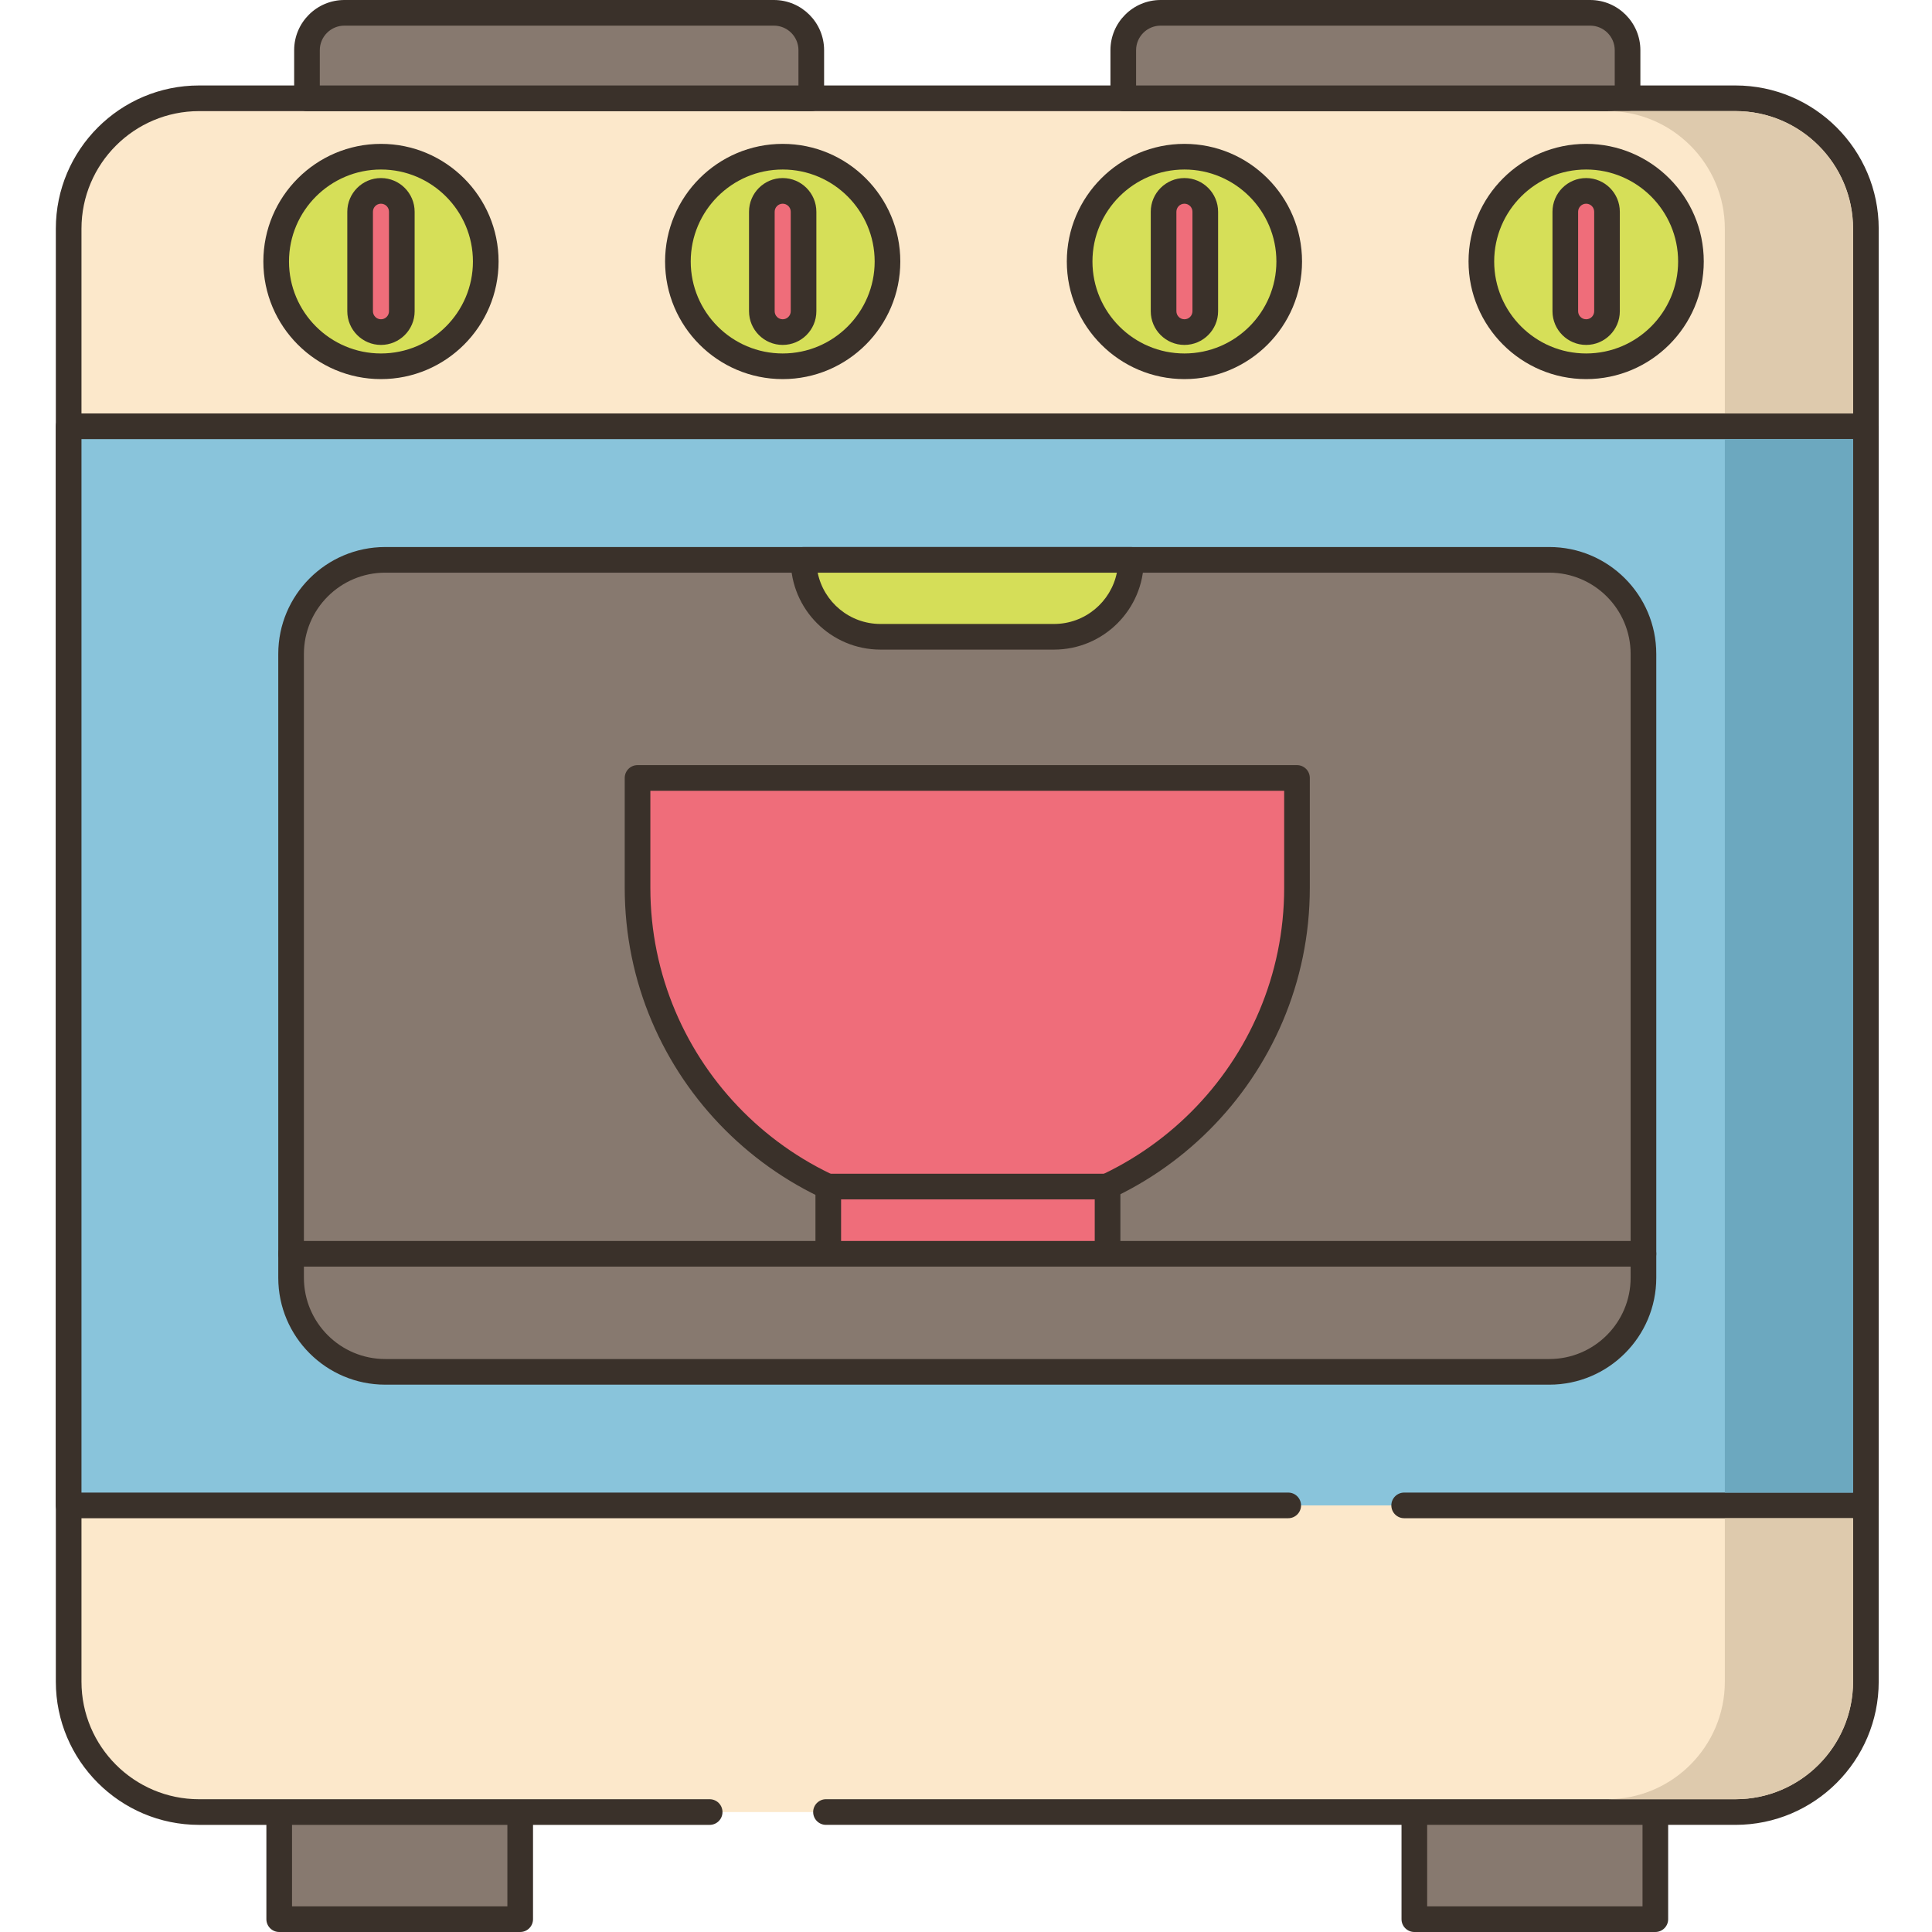 <svg height="452pt" viewBox="-13 0 452 452.066" width="452pt" xmlns="http://www.w3.org/2000/svg"><path d="m52.297 423.922h56.391v25.141h-56.391zm0 0" fill="#87796f"/><path d="m108.688 452.066h-56.391c-1.656 0-3-1.344-3-3v-25.145c0-1.656 1.344-3 3-3h56.391c1.656 0 3 1.344 3 3v25.145c0 1.656-1.344 3-3 3zm-53.391-6h50.391v-19.145h-50.391zm0 0" fill="#3a312a"/><path d="m317.906 423.922h56.391v25.141h-56.391zm0 0" fill="#87796f"/><path d="m374.297 452.066h-56.391c-1.656 0-3-1.344-3-3v-25.145c0-1.656 1.344-3 3-3h56.391c1.656 0 3 1.344 3 3v25.145c0 1.656-1.344 3-3 3zm-53.391-6h50.391v-19.145h-50.391zm0 0" fill="#3a312a"/><path d="m180.238 424h212.812c16.852 0 30.512-13.66 30.512-30.512v-339.977c0-16.852-13.664-30.512-30.512-30.512h-359.504c-16.855 0-30.516 13.66-30.516 30.512v339.977c0 16.852 13.66 30.512 30.516 30.512zm0 0" fill="#fce8cb"/><path d="m393.051 426.996h-212.812c-1.656 0-3-1.344-3-3 0-1.652 1.344-3 3-3h212.812c15.168 0 27.512-12.34 27.512-27.512v-339.973c0-15.168-12.344-27.512-27.512-27.512h-359.504c-15.172 0-27.516 12.344-27.516 27.512v339.977c0 15.168 12.344 27.512 27.516 27.512h119.473c1.66 0 3 1.344 3 3s-1.34 3-3 3h-119.473c-18.48 0-33.516-15.035-33.516-33.512v-339.977c0-18.477 15.035-33.512 33.516-33.512h359.504c18.477 0 33.512 15.035 33.512 33.512v339.977c0 18.477-15.035 33.508-33.512 33.508zm0 0" fill="#3a312a"/><path d="m315.527 352.25h108.035v-252.5h-420.531v252.5zm0 0" fill="#89c4db"/><path d="m423.562 355.246h-108.035c-1.656 0-3-1.344-3-3 0-1.652 1.344-3 3-3h105.035v-246.5h-414.531v246.5h282.367c1.66 0 3 1.348 3 3 0 1.656-1.34 3-3 3h-285.367c-1.656 0-3-1.344-3-3v-252.5c0-1.656 1.344-3 3-3h420.531c1.656 0 3 1.344 3 3v252.5c0 1.656-1.344 3-3 3zm0 0" fill="#3a312a"/><path d="m55.078 298.984v-145.969c0-12.16 9.855-22.02 22.016-22.02h272.406c12.16 0 22.016 9.859 22.016 22.02v145.965c0 12.16-9.855 22.016-22.016 22.016h-272.406c-12.16.004-22.016-9.855-22.016-22.012zm0 0" fill="#87796f"/><path d="m349.5 323.996h-272.406c-13.793 0-25.016-11.219-25.016-25.016v-145.965c0-13.793 11.223-25.016 25.016-25.016h272.406c13.793 0 25.016 11.223 25.016 25.016v145.965c0 13.797-11.219 25.016-25.016 25.016zm-272.406-189.996c-10.488 0-19.016 8.531-19.016 19.016v145.965c0 10.484 8.527 19.016 19.016 19.016h272.406c10.484 0 19.016-8.531 19.016-19.016v-145.965c0-10.484-8.531-19.016-19.016-19.016zm0 0" fill="#3a312a"/><path d="m174.992 131h76.609c0 9.941-8.055 18-18 18h-40.609c-9.941 0-18-8.059-18-18zm0 0" fill="#d5de58"/><path d="m233.602 152h-40.609c-11.582 0-21-9.422-21-21 0-1.656 1.34-3 3-3h76.609c1.656 0 3 1.344 3 3 0 11.578-9.422 21-21 21zm-55.305-18c1.391 6.84 7.453 12 14.695 12h40.609c7.246 0 13.305-5.16 14.699-12zm0 0" fill="#3a312a"/><path d="m58.797 11.746v11.254h118v-11.254c0-4.832-3.918-8.746-8.746-8.746h-100.504c-4.832 0-8.75 3.914-8.75 8.746zm0 0" fill="#87796f"/><path d="m176.797 26h-118c-1.656 0-3-1.344-3-3v-11.254c0-6.477 5.27-11.746 11.75-11.746h100.504c6.477 0 11.746 5.27 11.746 11.746v11.254c0 1.656-1.344 3-3 3zm-115-6h112v-8.254c0-3.168-2.578-5.746-5.746-5.746h-100.504c-3.168 0-5.75 2.578-5.75 5.746zm0 0" fill="#3a312a"/><path d="m249.797 11.746v11.254h118v-11.254c0-4.832-3.914-8.746-8.746-8.746h-100.504c-4.832 0-8.75 3.914-8.75 8.746zm0 0" fill="#87796f"/><path d="m367.797 26h-118c-1.656 0-3-1.344-3-3v-11.254c0-6.477 5.27-11.746 11.75-11.746h100.5c6.477 0 11.75 5.27 11.75 11.746v11.254c0 1.656-1.344 3-3 3zm-115-6h112v-8.254c0-3.168-2.578-5.746-5.746-5.746h-100.504c-3.168 0-5.746 2.578-5.746 5.746v8.254zm0 0" fill="#3a312a"/><path d="m100.629 61.188c0 13.539-10.977 24.52-24.52 24.52s-24.52-10.98-24.52-24.52c0-13.543 10.977-24.523 24.52-24.523s24.52 10.98 24.52 24.523zm0 0" fill="#d6df58"/><path d="m76.109 88.707c-15.176 0-27.52-12.344-27.52-27.52s12.344-27.523 27.52-27.523c15.172 0 27.52 12.348 27.52 27.523s-12.344 27.52-27.52 27.52zm0-49.043c-11.867 0-21.52 9.656-21.52 21.523s9.652 21.52 21.52 21.52 21.52-9.652 21.52-21.52-9.652-21.523-21.52-21.523zm0 0" fill="#3a312a"/><path d="m76.109 77.707c-2.695 0-4.883-2.184-4.883-4.883v-23.277c0-2.695 2.188-4.883 4.883-4.883s4.883 2.188 4.883 4.883v23.277c0 2.699-2.188 4.883-4.883 4.883zm0 0" fill="#ef6d7a"/><path d="m76.109 80.707c-4.348 0-7.879-3.535-7.879-7.883v-23.277c0-4.348 3.535-7.883 7.879-7.883s7.879 3.539 7.879 7.883v23.277c.004 4.348-3.535 7.883-7.879 7.883zm0-33.043c-1.039 0-1.879.848-1.879 1.883v23.277c0 1.039.844 1.883 1.879 1.883 1.039 0 1.879-.844 1.879-1.883v-23.277c.004-1.035-.84-1.883-1.879-1.883zm0 0" fill="#3a312a"/><path d="m194.629 61.188c0 13.539-10.977 24.52-24.52 24.52s-24.52-10.98-24.52-24.52c0-13.543 10.977-24.523 24.52-24.523s24.52 10.98 24.52 24.523zm0 0" fill="#d6df58"/><path d="m170.109 88.707c-15.176 0-27.52-12.344-27.52-27.52s12.344-27.523 27.52-27.523c15.172 0 27.52 12.348 27.52 27.523.004 15.176-12.344 27.52-27.52 27.52zm0-49.043c-11.867 0-21.52 9.656-21.52 21.523s9.652 21.52 21.52 21.52 21.52-9.652 21.52-21.52-9.652-21.523-21.52-21.523zm0 0" fill="#3a312a"/><path d="m170.109 77.707c-2.695 0-4.879-2.184-4.879-4.883v-23.277c0-2.695 2.184-4.883 4.879-4.883s4.883 2.188 4.883 4.883v23.277c0 2.699-2.188 4.883-4.883 4.883zm0 0" fill="#ef6d7a"/><path d="m170.109 80.707c-4.348 0-7.879-3.535-7.879-7.883v-23.277c0-4.348 3.535-7.883 7.879-7.883s7.879 3.539 7.879 7.883v23.277c.004 4.348-3.535 7.883-7.879 7.883zm0-33.043c-1.035 0-1.879.848-1.879 1.883v23.277c0 1.039.844 1.883 1.879 1.883 1.039 0 1.883-.844 1.883-1.883v-23.277c0-1.035-.844-1.883-1.883-1.883zm0 0" fill="#3a312a"/><path d="m288.629 61.188c0 13.539-10.977 24.52-24.52 24.52s-24.52-10.98-24.52-24.52c0-13.543 10.977-24.523 24.52-24.523s24.52 10.98 24.52 24.523zm0 0" fill="#d6df58"/><path d="m264.109 88.707c-15.176 0-27.52-12.344-27.52-27.52s12.344-27.523 27.52-27.523c15.172 0 27.52 12.348 27.52 27.523.004 15.176-12.344 27.52-27.52 27.52zm0-49.043c-11.867 0-21.52 9.656-21.52 21.523s9.652 21.52 21.52 21.52 21.52-9.652 21.52-21.52c.004-11.867-9.652-21.523-21.52-21.523zm0 0" fill="#3a312a"/><path d="m264.109 77.707c-2.695 0-4.883-2.184-4.883-4.883v-23.277c0-2.695 2.188-4.883 4.883-4.883s4.883 2.188 4.883 4.883v23.277c0 2.699-2.188 4.883-4.883 4.883zm0 0" fill="#ef6d7a"/><path d="m264.109 80.707c-4.348 0-7.879-3.535-7.879-7.883v-23.277c0-4.348 3.535-7.883 7.879-7.883s7.879 3.539 7.879 7.883v23.277c.004 4.348-3.535 7.883-7.879 7.883zm0-33.043c-1.039 0-1.879.848-1.879 1.883v23.277c0 1.039.844 1.883 1.879 1.883 1.039 0 1.879-.844 1.879-1.883v-23.277c.004-1.035-.84-1.883-1.879-1.883zm0 0" fill="#3a312a"/><path d="m382.629 61.188c0 13.539-10.977 24.52-24.52 24.52s-24.52-10.98-24.52-24.52c0-13.543 10.977-24.523 24.52-24.523s24.52 10.98 24.52 24.523zm0 0" fill="#d6df58"/><path d="m358.109 88.707c-15.176 0-27.52-12.344-27.52-27.52s12.344-27.523 27.52-27.523c15.172 0 27.52 12.348 27.52 27.523.004 15.176-12.344 27.52-27.52 27.52zm0-49.043c-11.867 0-21.52 9.656-21.52 21.523s9.652 21.52 21.52 21.52 21.52-9.652 21.52-21.52c.004-11.867-9.652-21.523-21.52-21.523zm0 0" fill="#3a312a"/><path d="m358.109 77.707c-2.695 0-4.883-2.184-4.883-4.883v-23.277c0-2.695 2.188-4.883 4.883-4.883s4.883 2.188 4.883 4.883v23.277c0 2.699-2.188 4.883-4.883 4.883zm0 0" fill="#ef6d7a"/><path d="m358.109 80.707c-4.348 0-7.879-3.535-7.879-7.883v-23.277c0-4.348 3.535-7.883 7.879-7.883s7.879 3.539 7.879 7.883v23.277c.004 4.348-3.535 7.883-7.879 7.883zm0-33.043c-1.039 0-1.879.848-1.879 1.883v23.277c0 1.039.844 1.883 1.879 1.883 1.039 0 1.879-.844 1.879-1.883v-23.277c.004-1.035-.84-1.883-1.879-1.883zm0 0" fill="#3a312a"/><path d="m371.516 296.371h-316.438c-1.66 0-3-1.344-3-3s1.34-3 3-3h316.438c1.66 0 3 1.344 3 3s-1.34 3-3 3zm0 0" fill="#3a312a"/><path d="m213.297 284.902c-42.609 0-77.152-34.543-77.152-77.152v-25.719h154.305v25.719c0 42.609-34.543 77.152-77.152 77.152zm0 0" fill="#ef6d7a"/><path d="m213.297 287.902c-44.195 0-80.152-35.957-80.152-80.152v-25.719c0-1.656 1.344-3 3-3h154.305c1.656 0 3 1.344 3 3v25.719c0 44.195-35.957 80.152-80.152 80.152zm-74.152-102.871v22.719c0 40.887 33.266 74.152 74.152 74.152s74.152-33.266 74.152-74.152v-22.719zm0 0" fill="#3a312a"/><path d="m180.773 277.641h65.352v15.73h-65.352zm0 0" fill="#ef6d7a"/><path d="m246.125 296.371h-65.352c-1.66 0-3-1.344-3-3v-15.73c0-1.656 1.34-3 3-3h65.352c1.656 0 3 1.344 3 3v15.73c0 1.656-1.344 3-3 3zm-62.355-6h59.352v-9.73h-59.352zm0 0" fill="#3a312a"/><path d="m393.059 25.992h-30c15.16 0 27.5 12.34 27.5 27.52v43.242h30v-43.242c0-15.18-12.34-27.52-27.5-27.52zm0 0" fill="#decaad"/><path d="m420.559 355.254v38.238c0 15.16-12.34 27.5-27.5 27.5h-30c15.16 0 27.5-12.34 27.5-27.5v-38.238zm0 0" fill="#decaad"/><path d="m390.559 102.754v246.5h30v-246.5zm0 0" fill="#6ca8bf"/></svg>